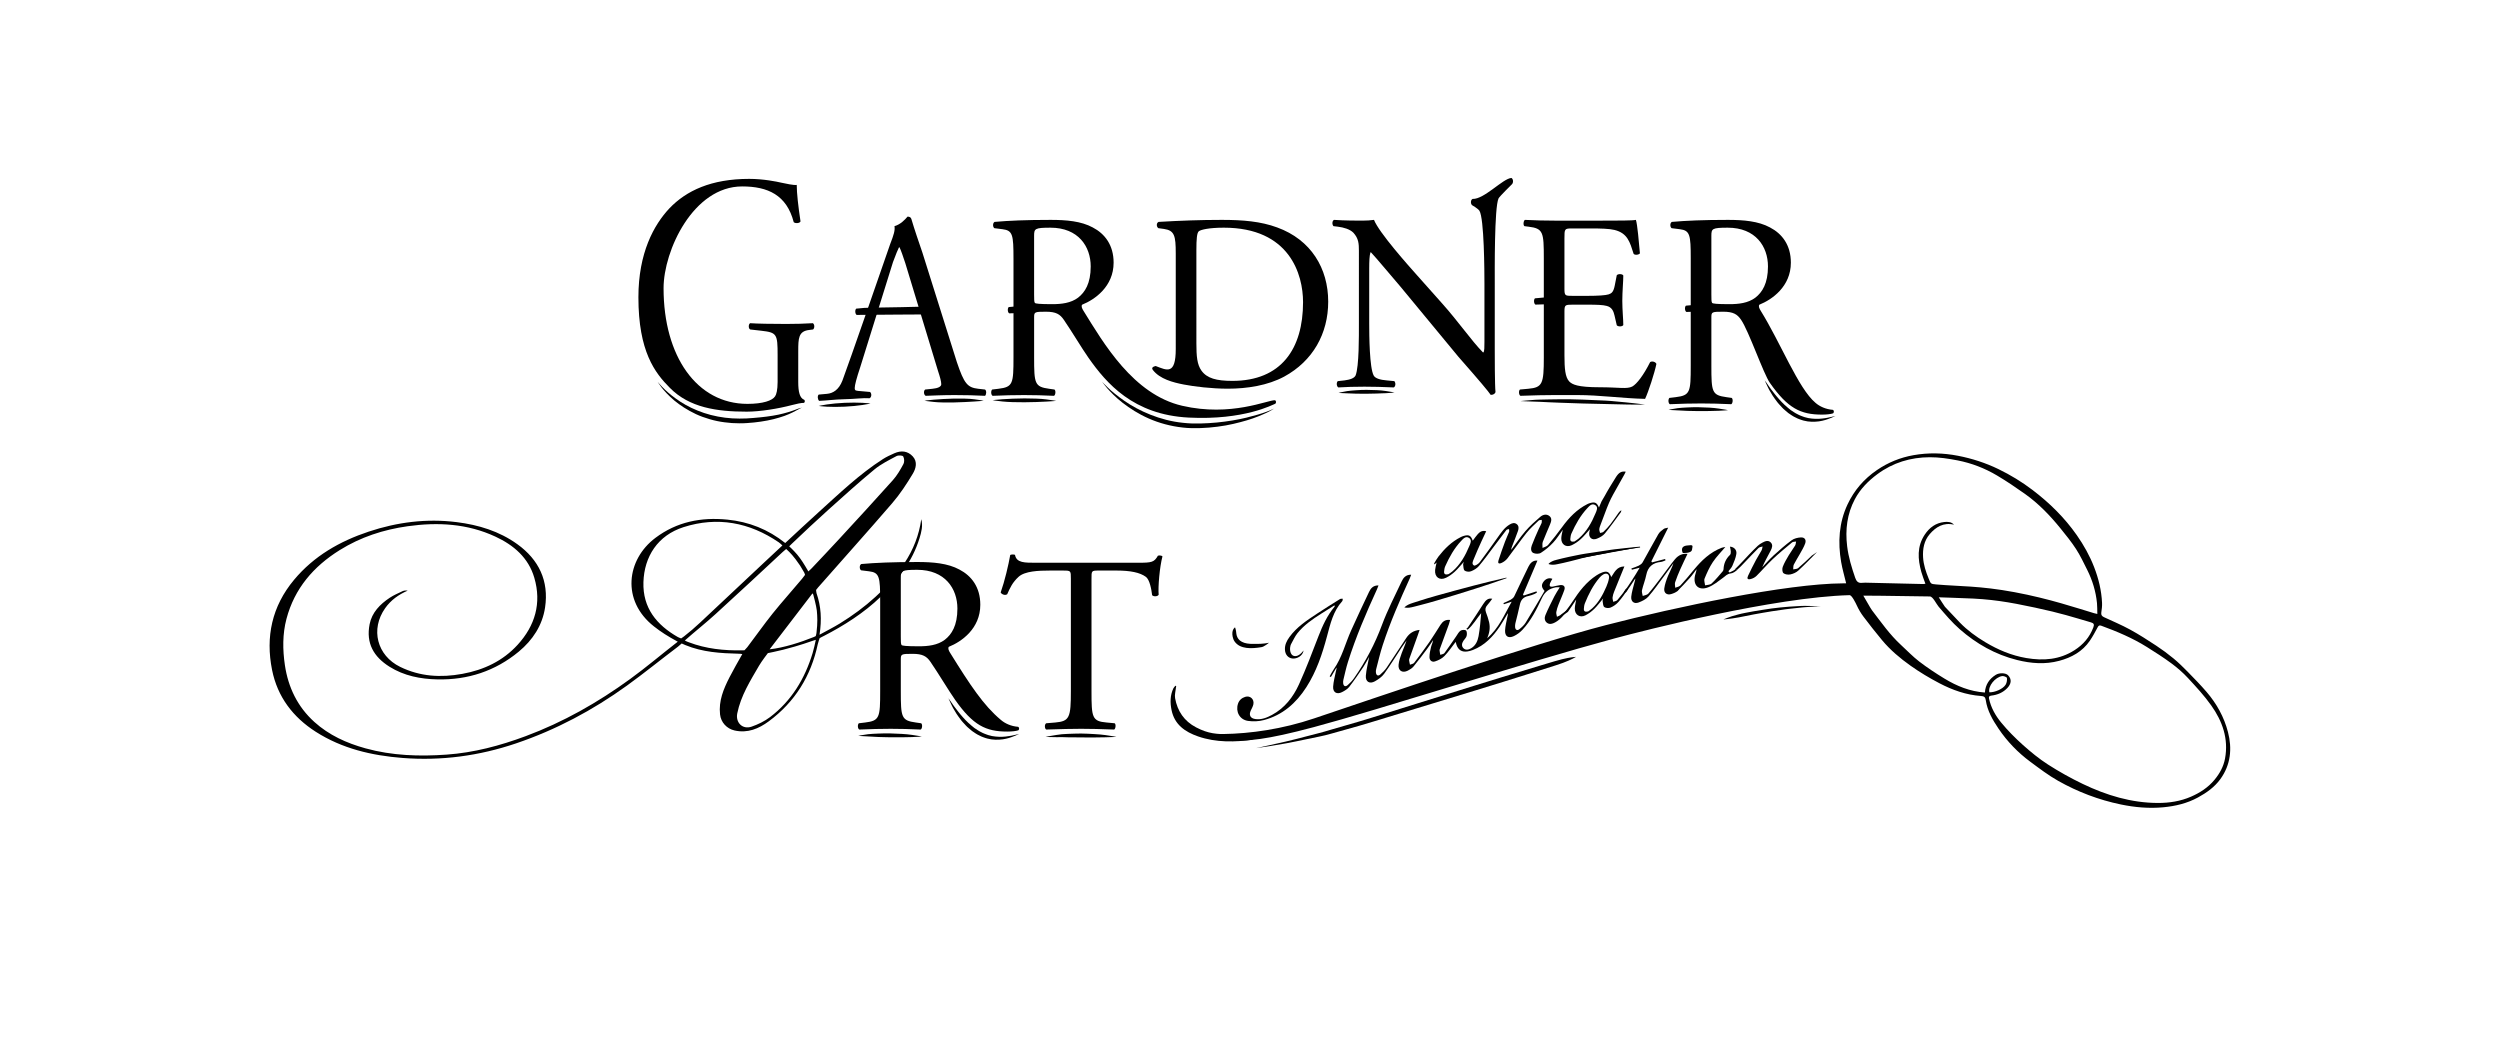 <?xml version="1.0" encoding="utf-8"?>
<!-- Generator: Adobe Illustrator 16.0.4, SVG Export Plug-In . SVG Version: 6.00 Build 0)  -->
<!DOCTYPE svg PUBLIC "-//W3C//DTD SVG 1.1//EN" "http://www.w3.org/Graphics/SVG/1.1/DTD/svg11.dtd">
<svg version="1.1" id="Layer_1" xmlns="http://www.w3.org/2000/svg" xmlns:xlink="http://www.w3.org/1999/xlink" x="0px" y="0px"
	 width="612px" height="258.069px" viewBox="0 0 612 258.069" enable-background="new 0 0 612 258.069" xml:space="preserve">
<g>
	<defs>
		<rect id="SVGID_1_" x="66" y="43.562" width="479.957" height="154.192"/>
	</defs>
	<clipPath id="SVGID_2_">
		<use xlink:href="#SVGID_1_"  overflow="visible"/>
	</clipPath>
	<path clip-path="url(#SVGID_2_)" d="M188.405,158.951c3.426-0.365,7.578-1.699,10.864-3.028c0.102-0.042,0.424-0.209,0.424-0.209
		s0.175-0.549,0.179-0.754c0.31-2.617,0.221-3.992,0.088-5.479c-0.122-1.165-0.85-3.836-0.85-3.836s-0.072-0.338-0.226-0.367
		C195.607,149.553,191.902,154.386,188.405,158.951 M199.715,156.623c-0.399,0.11-0.735,0.237-0.892,0.283
		c-0.704,0.217-2.567,0.98-7.091,2.146c-1.502,0.386-3.759,0.832-3.759,0.832s-1.514,1.966-2.167,3.092
		c-2.159,3.723-4.453,7.347-5.323,11.654c-0.457,2.265,1.289,4.022,3.51,3.253c1.59-0.55,3.183-1.323,4.517-2.336
		c5.267-4.002,8.521-9.408,10.418-15.677C199.213,158.931,199.496,157.669,199.715,156.623 M197.884,139.887
		c0.265-0.248,0.563-0.499,0.829-0.781c2.243-2.381,4.499-4.752,6.714-7.158c4.4-4.78,8.813-9.551,13.139-14.397
		c1.046-1.171,1.855-2.581,2.603-3.973c0.263-0.489,0.216-1.369-0.068-1.845c-0.164-0.273-1.205-0.316-1.644-0.08
		c-1.849,0.994-3.781,1.937-5.385,3.258c-3.816,3.146-7.49,6.465-11.171,9.771c-3.023,2.716-5.986,5.501-8.932,8.302
		c-0.159,0.151-0.773,0.751-0.773,0.751s1.03,0.933,1.962,2.03C196.089,136.862,196.888,138.159,197.884,139.887 M167.646,156.79
		c0.287,0.193,0.734,0.345,0.958,0.431c4.233,1.624,8.652,2.064,13.138,1.985c0.174-0.005,0.508-0.021,0.508-0.021
		s0.532-0.549,0.693-0.76c2.085-2.73,4.051-5.557,6.2-8.235c2.322-2.894,4.819-5.646,7.196-8.498
		c0.149-0.18,0.728-0.951,0.728-0.951s-0.09-0.404-0.179-0.552c-0.886-1.577-1.098-1.896-2.163-3.326
		c-1.064-1.431-2.261-2.462-2.261-2.462s-0.558,0.44-0.901,0.762c-5.422,5.078-10.885,10.114-16.363,15.133
		C172.831,152.464,170.131,154.591,167.646,156.79 M191.531,133.528c-0.353-0.309-0.594-0.567-0.879-0.761
		c-7.178-4.895-15.014-6.37-23.293-3.733c-6.357,2.025-9.652,7.221-9.847,13.476c-0.197,6.312,3.238,10.484,8.442,13.451
		c0.181,0.104,0.794,0.329,0.794,0.329s0.532-0.368,0.708-0.505c1.361-1.05,2.662-2.186,3.921-3.36
		c5.238-4.891,10.451-9.807,15.675-14.711C188.522,136.333,190,134.96,191.531,133.528 M165.916,157.088
		c-2.561-1.397-4.066-2.364-5.815-3.734c-8.038-6.301-6.743-16.363,0.35-21.688c5.246-3.939,11.169-5.099,17.605-4.464
		c5.274,0.521,9.955,2.372,14.168,5.728c2.745-2.537,5.442-5.08,8.195-7.562c5.052-4.557,9.958-9.297,15.723-12.986
		c0.879-0.564,1.848-1,2.807-1.427c1.659-0.734,3.26-0.58,4.506,0.78c1.21,1.321,0.754,2.974,0.015,4.207
		c-1.511,2.524-3.149,5.021-5.064,7.244c-5.967,6.935-12.096,13.732-18.131,20.61c-0.159,0.183-0.493,0.618-0.493,0.618
		s0.038,0.608,0.1,0.784c1.109,3.201,1.329,6.459,0.737,10.185c1.819-1.003,3.433-1.809,4.964-2.75
		c6.275-3.864,11.738-8.602,15.84-14.804c2.165-3.276,3.561-6.829,4.106-10.735c0.442,1.624,0.026,3.182-0.441,4.699
		c-1.748,5.687-5.287,10.195-9.477,14.276c-4.08,3.975-9.176,7.16-13.854,9.57c-0.498,0.22-1.11,0.584-1.11,0.584
		s-0.355,1.02-0.455,1.485c-1.656,7.774-5.579,14.129-11.986,18.863c-2.464,1.821-5.193,2.975-8.395,2.245
		c-1.898-0.433-3.326-1.975-3.542-3.927c-0.369-3.315,0.86-6.237,2.309-9.079c0.958-1.875,2.051-3.751,3.14-5.696
		c-0.313-0.056-0.594-0.073-0.869-0.081c-4.472-0.111-8.859-0.377-13.071-2.114c-0.214-0.089-0.898-0.398-0.898-0.398
		s-0.646,0.583-0.887,0.764c-4.191,3.157-8.26,6.48-12.514,9.549c-8.359,6.026-17.375,10.836-27.163,14.151
		c-9.021,3.057-18.29,4.304-27.774,3.562c-7.522-0.588-14.778-2.273-21.247-6.413c-5.597-3.582-9.372-8.567-10.685-15.107
		c-1.632-8.131-0.037-15.592,5.371-22.08c4.869-5.842,11.188-9.445,18.279-11.807c6.999-2.329,14.193-3.246,21.54-2.324
		c5.334,0.669,10.417,2.212,14.838,5.395c5.286,3.805,7.766,8.998,6.798,15.497c-0.655,4.392-3.039,7.991-6.426,10.8
		c-5.762,4.776-12.505,6.97-19.945,6.808c-4.116-0.089-8.156-0.867-11.721-3.111c-3.879-2.439-5.769-5.74-4.861-10.397
		c0.558-2.856,2.546-4.896,4.925-6.472c0.981-0.651,2.085-1.122,3.156-1.625c0.358-0.169,0.788-0.184,1.243-0.124
		c-2.227,0.97-4.113,2.309-5.511,4.287c-3.654,5.168-2.015,11.598,3.679,14.38c4.864,2.377,9.938,2.67,15.207,1.707
		c5.282-0.963,9.913-3.158,13.53-7.111c4.277-4.674,5.904-10.194,4.094-16.404c-1.434-4.918-5.048-7.996-9.504-10.072
		c-6.861-3.198-14.096-3.593-21.502-2.552c-5.951,0.837-11.531,2.662-16.641,5.848c-6.413,3.997-11.065,9.399-13.025,16.814
		c-0.985,3.725-0.95,7.563-0.389,11.347c0.806,5.426,3.088,10.175,7.203,13.894c3.593,3.246,7.893,5.188,12.527,6.469
		c6.527,1.803,13.202,2.008,19.875,1.534c6.65-0.472,13.06-2.182,19.322-4.511c9.231-3.432,17.691-8.248,25.622-14.018
		C158.209,163.35,162.035,160.101,165.916,157.088"/>
	<path clip-path="url(#SVGID_2_)" d="M220.517,155.871c0,1.107,0,1.785,0.184,2.032c0.186,0.184,1.109,0.308,4.251,0.308
		c2.217,0,4.557-0.246,6.343-1.602c1.662-1.293,3.079-3.448,3.079-7.637c0-4.864-3.017-9.483-9.853-9.483
		c-3.82,0-4.004,0.246-4.004,1.97V155.871z M215.467,147.064c0-5.852-0.184-6.898-2.708-7.206l-1.971-0.246
		c-0.432-0.309-0.432-1.294,0.06-1.54c3.449-0.309,7.698-0.492,13.735-0.492c3.817,0,7.451,0.307,10.285,1.847
		c2.955,1.54,5.11,4.312,5.11,8.622c0,5.852-4.618,9.053-7.698,10.285c-0.307,0.369,0,0.985,0.308,1.478
		c4.927,7.945,8.192,12.871,12.379,16.382c1.047,0.925,2.587,1.602,4.249,1.725c0.309,0.123,0.37,0.616,0.062,0.862
		c-0.555,0.185-1.54,0.308-2.71,0.308c-5.235,0-8.375-1.539-12.748-7.76c-1.601-2.278-4.127-6.528-6.035-9.299
		c-0.925-1.355-1.909-1.972-4.373-1.972c-2.771,0-2.895,0.062-2.895,1.355v7.76c0,6.467,0.124,7.205,3.695,7.698l1.294,0.185
		c0.37,0.309,0.246,1.355-0.123,1.54c-2.771-0.124-4.866-0.185-7.329-0.185c-2.587,0-4.804,0.061-7.698,0.185
		c-0.37-0.185-0.493-1.108-0.124-1.54l1.54-0.185c3.573-0.431,3.695-1.231,3.695-7.698V147.064z"/>
	<path clip-path="url(#SVGID_2_)" d="M267.2,169.172c0,6.467,0.123,7.391,3.696,7.698l1.971,0.185
		c0.369,0.246,0.245,1.355-0.125,1.54c-3.51-0.124-5.603-0.185-8.067-0.185s-4.619,0.061-8.561,0.185
		c-0.368-0.185-0.493-1.231,0-1.54l2.218-0.185c3.51-0.308,3.818-1.231,3.818-7.698v-27.528c0-1.909,0-1.971-1.848-1.971h-3.387
		c-2.648,0-6.035,0.122-7.575,1.539c-1.477,1.355-2.093,2.71-2.77,4.25c-0.494,0.369-1.356,0.062-1.602-0.431
		c0.985-2.772,1.908-6.714,2.339-9.177c0.186-0.123,0.987-0.186,1.171,0c0.369,1.971,2.402,1.908,5.235,1.908h24.941
		c3.327,0,3.881-0.123,4.804-1.724c0.309-0.123,0.986-0.062,1.109,0.185c-0.678,2.525-1.109,7.514-0.924,9.361
		c-0.246,0.493-1.294,0.493-1.6,0.123c-0.186-1.54-0.617-3.819-1.54-4.496c-1.417-1.047-3.757-1.539-7.145-1.539h-4.373
		c-1.846,0-1.785,0.062-1.785,2.093V169.172z"/>
	<path clip-path="url(#SVGID_2_)" d="M487.001,169.477c1.345,0.033,3.306-0.802,3.968-1.851c0.287-0.456,0.393-1.119,0.329-1.655
		c-0.026-0.212-0.776-0.523-1.151-0.47C488.417,165.755,486.592,168.005,487.001,169.477 M474.611,146.22
		c0.271,0.382,1.312,2.106,1.505,2.315c1.217,1.302,2.433,2.604,3.671,3.885c1.827,1.89,3.95,3.422,6.183,4.767
		c3.122,1.88,6.452,3.289,10.087,3.903c4.157,0.703,8.128,0.422,11.789-1.928c2.135-1.37,3.688-3.163,4.595-5.553
		c0.291-0.769,0.133-1.051-0.612-1.267c-4.53-1.317-7.185-2.218-13.684-3.607c-6.498-1.39-10.873-2.118-17.379-2.295
		C479.794,146.416,475.766,146.231,474.611,146.22 M478.339,128.443c-2.561-0.606-4.443,0.555-5.959,2.327
		c-1.366,1.599-1.736,3.604-1.609,5.682c0.112,1.833,0.688,3.541,1.382,5.23c0.521,1.272,0.498,1.271,1.847,1.39
		c5.645,0.5,10.602,0.298,19.146,1.89c8.546,1.591,15.425,3.944,19.45,5.139c0.241,0.072,0.49,0.119,0.83,0.2
		c-0.028-0.974-0.002-1.823-0.084-2.659c-0.283-2.854-1.102-5.562-2.384-8.12c-0.867-1.729-1.693-3.494-2.739-5.113
		c-1.128-1.746-2.449-3.374-3.761-4.994c-2.573-3.181-5.396-6.128-8.745-8.504c-2.229-1.579-4.499-3.118-6.849-4.512
		c-2.982-1.769-6.215-3.02-9.617-3.686c-2.246-0.441-4.556-0.79-6.837-0.78c-4.681,0.02-9.01,1.312-12.841,4.152
		c-2.261,1.675-4.179,3.64-5.488,6.095c-1.919,3.603-2.391,7.497-1.902,11.529c0.323,2.675,1.103,5.227,1.98,7.76
		c0.282,0.817,0.719,1.335,1.687,1.211c0.512-0.065,1.04-0.032,1.559-0.02c4.457,0.104,8.914,0.216,13.371,0.315
		c0.197,0.006,0.396-0.049,0.562-0.072c-0.355-1.015-0.739-1.943-1.003-2.905c-0.864-3.136-1.088-6.213,0.84-9.114
		c1.153-1.736,2.688-2.859,4.763-3.09C476.758,127.703,477.658,127.71,478.339,128.443 M485.899,169.534
		c0.14-1.965,1.087-3.348,2.671-4.337c0.868-0.545,2.426-0.495,3.003,0.102c0.991,1.027,0.742,2.143-0.157,3.107
		c-1.064,1.139-2.447,1.709-3.979,1.885c-0.504,0.057-0.61,0.321-0.526,0.717c0.469,2.212,1.571,4.163,2.965,5.858
		c1.61,1.962,3.423,3.786,5.315,5.482c1.938,1.736,3.975,3.406,6.157,4.808c2.733,1.755,5.593,3.35,8.521,4.755
		c5.796,2.78,11.863,4.633,18.377,4.653c2.803,0.009,5.545-0.42,8.1-1.534c2.185-0.952,4.189-2.232,5.762-4.136
		c1.281-1.549,2.214-3.243,2.576-5.193c0.901-4.852-0.638-9.158-3.386-13.024c-1.694-2.384-3.703-4.557-5.696-6.707
		c-1.219-1.316-2.6-2.512-4.043-3.581c-1.935-1.432-3.974-2.733-6.017-4.012c-3.497-2.189-7.281-3.779-11.144-5.197
		c-0.468-0.172-0.667-0.046-0.894,0.382c-0.596,1.117-1.197,2.239-1.908,3.282c-1.817,2.666-4.478,4.119-7.511,4.929
		c-3.441,0.92-6.872,0.65-10.294-0.202c-5.333-1.326-9.975-3.973-14.062-7.554c-1.886-1.65-3.526-3.6-5.162-5.512
		c-0.538-0.629-1.394-2.48-2.131-2.491c-4.954-0.07-6.851-0.091-11.807-0.168c-0.227-0.004-4.074-0.055-4.492-0.034
		c0.474,0.749,1.709,3.043,2.134,3.601c2.236,2.921,4.344,5.95,7.073,8.46c1.486,1.364,2.884,2.845,4.479,4.068
		c1.973,1.512,4.059,2.889,6.184,4.18C479.021,167.955,482.25,169.271,485.899,169.534 M393.094,153.038
		c17.221-4.453,44.275-10.17,58.035-10.233c0.265,0.02,0.53-0.009,0.807-0.016c-0.426-1.788-0.927-3.479-1.223-5.206
		c-0.825-4.836-0.557-9.578,1.562-14.094c1.622-3.459,4.019-6.239,7.192-8.409c2.746-1.879,5.73-3.085,8.976-3.658
		c3.618-0.639,7.24-0.553,10.852,0.146c3.439,0.668,6.75,1.732,9.903,3.259c2.963,1.435,5.757,3.132,8.389,5.137
		c4.153,3.161,7.828,6.772,10.812,11.041c1.7,2.431,3.152,5.012,4.24,7.815c1.104,2.844,1.799,5.733,1.943,8.76
		c0.037,0.787-0.068,1.589-0.185,2.372c-0.089,0.601,0.161,0.898,0.665,1.134c2.137,0.992,4.317,1.908,6.381,3.034
		c2.193,1.198,4.306,2.56,6.396,3.935c1.469,0.966,2.892,2.018,4.246,3.138c1.239,1.027,2.393,2.164,3.521,3.316
		c1.555,1.586,3.11,3.183,4.558,4.865c2.474,2.873,4.287,6.15,5.239,9.818c1.058,4.078,0.683,8.026-1.863,11.535
		c-1.422,1.957-3.354,3.328-5.484,4.49c-2.663,1.454-5.53,2.123-8.481,2.404c-3.48,0.332-6.94,0.021-10.376-0.688
		c-5.428-1.123-10.554-3.073-15.358-5.782c-2.397-1.35-4.61-3.042-6.829-4.683c-3.042-2.248-5.645-4.954-7.766-8.086
		c-1.453-2.144-2.751-4.392-3.136-7.016c-0.109-0.75-0.452-0.942-1.17-0.993c-3.623-0.254-6.991-1.456-10.167-3.116
		c-2.436-1.275-4.816-2.697-7.059-4.287c-2.559-1.813-4.98-3.845-7.001-6.277c-1.562-1.878-3.071-3.8-4.543-5.749
		c-0.624-0.826-1.164-1.738-1.599-2.679c-0.27-0.585-1.208-2.533-1.769-2.574c-18.463,0.491-50.228,8.606-57.488,10.57
		c-22.21,6.007-57.962,17.538-73.709,21.741c-11.815,3.153-16.045,3.445-21.003,3.267c-4.957-0.179-7.821-1.479-1.141-1.581
		c6.68-0.103,14.423-1.193,22.222-3.822C337.906,170.395,375.213,157.662,393.094,153.038"/>
	<path clip-path="url(#SVGID_2_)" d="M306.897,181.06c-4.575,0.616-9.155,0.757-13.61-0.786c-3.179-1.104-5.767-2.878-6.493-6.454
		c-0.369-1.807-0.36-3.609,0.453-5.325c0.112-0.239,0.339-0.427,0.513-0.638c0.058,0.037,0.116,0.073,0.174,0.11
		c-0.024,0.14-0.054,0.279-0.069,0.421c-0.082,0.843-0.351,1.723-0.203,2.525c0.575,3.17,2.219,5.624,5.145,7.146
		c3.054,1.587,4.987,1.669,8.365,1.689"/>
	<path clip-path="url(#SVGID_2_)" d="M308.787,158.427c-0.651,0.103-1.266,0.188-1.855,0.221c-1.232,0.08-2.429-0.026-3.442-0.524
		c-0.5-0.252-0.92-0.621-1.219-1.028c-0.301-0.409-0.44-0.86-0.521-1.249c-0.154-0.787-0.056-1.396,0.153-1.762
		c0.197-0.37,0.432-0.506,0.432-0.506s0.105,0.239,0.184,0.602c0.108,0.361,0.08,0.86,0.237,1.426
		c0.174,0.559,0.529,1.136,1.255,1.506c0.712,0.393,1.749,0.537,2.874,0.511c1.199,0.014,2.436,0.001,3.768-0.278
		C310.652,157.344,309.432,158.356,308.787,158.427"/>
	<path clip-path="url(#SVGID_2_)" d="M255.948,180.384c0,0,0.268-0.062,0.738-0.146c0.471-0.075,1.14-0.213,1.948-0.324
		c0.806-0.134,1.752-0.239,2.78-0.26c1.025-0.052,2.121-0.068,3.217-0.085c1.094,0.014,2.181,0.069,3.202,0.131
		c1.019,0.063,1.97,0.128,2.783,0.251c1.625,0.224,2.697,0.434,2.697,0.434s-1.098,0.078-2.726,0.105
		c-0.814,0.012-1.762,0.025-2.78,0.041c-0.508,0-1.033,0.001-1.566,0.001c-0.532-0.004-1.076-0.03-1.614-0.016
		c-1.077,0.004-2.153,0.009-3.166-0.022c-0.507-0.016-0.996-0.03-1.461-0.044c-0.467,0.013-0.911,0.015-1.319,0.013
		c-0.818,0.007-1.502-0.032-1.979-0.039C256.224,180.408,255.948,180.384,255.948,180.384"/>
	<path clip-path="url(#SVGID_2_)" d="M210.1,180.127c0,0,0.239-0.055,0.66-0.126c0.423-0.061,1.022-0.179,1.747-0.267
		c0.727-0.079,1.585-0.12,2.503-0.156s1.91-0.064,2.883-0.04c1.95,0.059,3.899,0.14,5.359,0.363
		c1.457,0.202,2.415,0.398,2.415,0.398s-0.985,0.092-2.443,0.14c-0.73,0.015-1.58,0.032-2.491,0.051
		c-0.912,0.02-1.884,0.009-2.854-0.004c-0.976-0.039-1.931-0.021-2.839-0.068c-0.905-0.026-1.752-0.091-2.486-0.135
		c-0.734-0.017-1.349-0.075-1.778-0.096C210.347,180.159,210.1,180.127,210.1,180.127"/>
	<path clip-path="url(#SVGID_2_)" d="M232.169,170.933c0,0,0.207,0.271,0.548,0.76c0.17,0.245,0.375,0.542,0.611,0.883
		c0.226,0.351,0.533,0.7,0.832,1.104c0.319,0.391,0.612,0.847,1.006,1.269c0.391,0.42,0.754,0.908,1.203,1.339
		c0.451,0.427,0.881,0.908,1.396,1.299l0.755,0.618l0.816,0.537c0.263,0.199,0.56,0.332,0.844,0.483
		c0.289,0.146,0.569,0.312,0.874,0.404c0.301,0.103,0.588,0.242,0.889,0.325c0.302,0.078,0.603,0.154,0.897,0.23
		c0.6,0.087,1.186,0.187,1.751,0.185c0.561,0.021,1.1-0.012,1.596-0.062c0.992-0.096,1.818-0.289,2.395-0.423
		c0.578-0.144,0.909-0.226,0.909-0.226s-0.304,0.156-0.85,0.398c-0.28,0.104-0.612,0.259-1.01,0.389
		c-0.395,0.144-0.847,0.287-1.358,0.394c-0.506,0.109-1.069,0.214-1.671,0.232c-0.603,0.047-1.242,0.007-1.902-0.068
		c-0.326-0.066-0.657-0.134-0.992-0.202c-0.333-0.077-0.656-0.206-0.986-0.318c-0.337-0.1-0.644-0.271-0.961-0.426
		c-0.315-0.159-0.641-0.304-0.926-0.511l-0.874-0.59c-0.267-0.225-0.531-0.449-0.795-0.672c-0.55-0.422-0.964-0.96-1.416-1.428
		c-0.452-0.469-0.786-1.004-1.149-1.471c-0.373-0.461-0.63-0.97-0.902-1.405c-0.265-0.443-0.518-0.843-0.68-1.224
		c-0.179-0.374-0.335-0.7-0.463-0.97C232.301,171.248,232.169,170.933,232.169,170.933"/>
	<path clip-path="url(#SVGID_2_)" d="M307.471,183.143c0,0,0.312-0.065,0.896-0.188c0.584-0.121,1.445-0.295,2.529-0.556
		c1.086-0.244,2.406-0.541,3.92-0.881c1.514-0.333,3.201-0.812,5.052-1.276c1.844-0.49,3.856-0.956,5.942-1.613
		c2.09-0.627,4.302-1.267,6.596-1.91c2.295-0.657,4.64-1.432,7.039-2.167c2.393-0.747,4.824-1.506,7.257-2.266
		c9.731-3.03,19.455-6.084,26.778-8.271c3.666-1.085,6.694-2.072,8.857-2.624c2.165-0.543,3.484-0.593,3.484-0.593
		s-1.115,0.701-3.21,1.473c-2.099,0.762-5.156,1.65-8.795,2.818c-7.284,2.318-17.039,5.271-26.786,8.247
		c-2.438,0.743-4.876,1.486-7.275,2.217c-2.4,0.724-4.754,1.469-7.049,2.128c-2.302,0.668-4.531,1.296-6.65,1.869
		c-2.104,0.638-4.162,0.953-6.031,1.372c-1.877,0.377-3.584,0.774-5.118,1.035c-1.533,0.261-2.869,0.488-3.97,0.676
		c-1.1,0.188-1.967,0.303-2.561,0.383C307.786,183.098,307.471,183.143,307.471,183.143"/>
	<path clip-path="url(#SVGID_2_)" d="M421.904,151.641c0,0,0.344-0.17,0.965-0.398c0.617-0.245,1.516-0.541,2.612-0.814
		c1.089-0.304,2.393-0.513,3.779-0.779c0.693-0.128,1.417-0.23,2.148-0.35c0.732-0.109,1.473-0.248,2.222-0.338
		c1.496-0.177,2.99-0.37,4.401-0.452c0.703-0.043,1.386-0.084,2.032-0.123c0.646-0.031,1.254-0.096,1.82-0.069
		c2.261,0.025,3.761,0.071,3.761,0.071s-1.504,0.115-3.745,0.247c-0.561,0.018-1.165,0.129-1.805,0.183
		c-0.64,0.068-1.313,0.141-2.012,0.216c-1.396,0.139-2.869,0.434-4.355,0.611c-0.74,0.1-1.475,0.249-2.201,0.369
		c-0.726,0.13-1.44,0.242-2.13,0.38c-1.373,0.288-2.659,0.535-3.762,0.745c-1.107,0.197-2.036,0.327-2.692,0.399
		C422.286,151.612,421.904,151.64,421.904,151.641L421.904,151.641z"/>
	<path clip-path="url(#SVGID_2_)" d="M195.409,93.509c0,2.463,0.369,3.942,1.478,4.372c0.185,0.185,0.185,0.554-0.062,0.738
		c-0.738,0-1.847,0.247-3.018,0.556c-3.264,0.862-7.697,1.601-11.022,1.601c-7.33,0-14.042-1.006-18.784-5.81
		c-3.696-3.695-7.72-8.931-7.72-22.192c0-10.86,3.778-17.715,7.596-21.78c4.126-4.311,10.223-7.205,19.523-7.205
		c3.511,0,6.775,0.677,7.821,0.924c1.171,0.246,3.079,0.677,3.819,0.554c0,2.032,0.369,5.235,0.923,8.931
		c-0.185,0.491-1.293,0.554-1.663,0.185c-1.724-6.652-6.343-8.745-12.624-8.745c-11.949,0-19.236,15.685-19.236,24.922
		c0,16.675,8.149,28.309,20.529,28.309c3.818,0,6.097-0.801,6.774-1.848c0.308-0.432,0.616-1.539,0.616-3.51v-6.57
		c0-5.173-0.184-5.543-4.004-5.974l-2.708-0.308c-0.493-0.246-0.431-1.354,0-1.539c1.785,0.123,5.172,0.185,8.806,0.185
		c2.402,0,4.496-0.062,6.529-0.185c0.431,0.246,0.492,1.169,0.061,1.539l-0.986,0.123c-2.586,0.309-2.648,2.032-2.648,5.174V93.509z
		"/>
	<path clip-path="url(#SVGID_2_)" d="M221.618,64.419c-0.492-1.478-1.047-3.141-1.415-3.879h-0.125
		c-0.184,0.307-0.8,1.786-1.477,3.632l-8.006,25.683c-0.924,2.771-1.355,4.435-1.355,5.111c0,0.738,0.233,0.679,1.711,0.803
		l2.032,0.185c0.431,0.307,0.431,1.293-0.122,1.539c-1.602-0.123-3.464,0.193-6.331,0.245c-2.031,0.037-4.324,0.335-5.987,0.396
		c-0.368-0.247-0.492-1.231-0.122-1.54l2.032-0.184c1.478-0.124,2.907-1.013,3.769-3.23c1.109-2.833,11.701-33.44,11.701-33.44
		c0.862-2.218,1.232-3.387,1.047-4.373c1.478-0.431,2.526-1.54,3.203-2.34c0.369,0,0.8,0.123,0.924,0.554
		c0.8,2.71,1.785,5.543,2.709,8.253l8.437,26.811c1.787,5.297,2.588,6.22,5.236,6.527l1.662,0.185c0.431,0.309,0.309,1.293,0,1.54
		c-2.525-0.122-4.68-0.185-7.452-0.185c-2.956,0-5.297,0.123-7.082,0.185c-0.492-0.247-0.554-1.231-0.123-1.54l1.786-0.185
		c1.293-0.124,2.155-0.493,2.155-1.108c0-0.678-0.308-1.786-0.8-3.265L221.618,64.419z"/>
	<path clip-path="url(#SVGID_2_)" d="M253.15,72.118c0,1.109,0,1.786,0.185,2.033c0.185,0.184,1.108,0.307,4.249,0.307
		c2.217,0,4.558-0.246,6.343-1.601c1.663-1.293,3.079-3.449,3.079-7.636c0-4.865-3.017-9.485-9.853-9.485
		c-3.818,0-4.003,0.246-4.003,1.971V72.118z M248.101,63.311c0-5.851-0.185-6.897-2.709-7.205l-1.971-0.246
		c-0.431-0.309-0.431-1.294,0.061-1.54c3.449-0.308,7.698-0.493,13.734-0.493c3.818,0,7.452,0.309,10.285,1.849
		c2.956,1.539,5.111,4.31,5.111,8.622c0,5.85-4.618,9.052-7.698,10.284c-0.308,0.369,0,0.984,0.307,1.479
		c4.928,7.945,12.18,20.489,24.178,23.269c11.999,2.779,21.049-1.474,22.712-1.351c0.308,0.123,0.37,0.616,0.062,0.862
		c-0.555,0.185-7.57,4.071-21.171,3.383s-20.174-8.428-24.547-14.648c-1.602-2.276-4.127-6.526-6.036-9.298
		c-0.924-1.354-1.909-1.971-4.373-1.971c-2.771,0-2.894,0.061-2.894,1.354v9.813c0,6.468,0.123,7.205,3.695,7.699l1.294,0.184
		c0.369,0.309,0.246,1.354-0.124,1.54c-2.771-0.123-4.865-0.186-7.328-0.186c-2.587,0-4.804,0.062-7.698,0.186
		c-0.37-0.186-0.493-1.109-0.123-1.54l1.539-0.184c3.572-0.433,3.695-1.231,3.695-7.699V63.311z"/>
	<path clip-path="url(#SVGID_2_)" d="M292.874,84.004c0,3.265,0.185,5.234,1.232,6.713c1.354,1.907,3.695,2.524,7.574,2.524
		c11.948,0,17.307-7.822,17.307-19.276c0-6.774-3.265-18.229-19.399-18.229c-3.633,0-5.604,0.493-6.097,0.862
		c-0.493,0.37-0.616,1.909-0.616,4.681V84.004z M287.824,62.018c0-4.312-0.308-5.604-2.894-5.975l-1.355-0.184
		c-0.493-0.309-0.554-1.294,0.061-1.54c5.235-0.308,10.224-0.493,15.458-0.493c5.173,0,9.546,0.37,13.549,1.848
		c8.314,3.018,12.502,10.038,12.502,18.168c0,7.82-3.757,14.534-10.777,18.353c-4.004,2.156-9.053,2.957-13.795,2.957
		c-3.942,0-8.236-0.527-10.768-1.017c-2.653-0.513-5.878-1.348-7.592-3.57c-0.594-0.771,0.705-0.963,0.705-0.963
		c2.731,1.041,4.907,2.286,4.907-4.183V62.018z"/>
	<path clip-path="url(#SVGID_2_)" d="M365.916,85.215c0,1.847,0,9.176,0.184,10.777c-0.122,0.37-0.492,0.678-1.17,0.678
		c-0.738-1.048-2.524-3.203-7.883-9.3L342.76,70.085c-1.664-1.909-5.852-6.959-7.145-8.314h-0.123
		c-0.246,0.74-0.309,2.155-0.309,4.003v13.427c0,2.895,0.062,10.9,1.109,12.748c0.37,0.677,1.602,1.047,3.141,1.17l1.91,0.184
		c0.369,0.494,0.308,1.232-0.123,1.54c-2.772-0.122-4.928-0.184-7.207-0.184c-2.586,0-4.248,0.062-6.404,0.184
		c-0.432-0.308-0.492-1.17-0.123-1.54l1.663-0.184c1.416-0.185,2.401-0.555,2.709-1.231c0.862-2.217,0.801-9.73,0.801-12.687V61.403
		c0-1.725-0.062-3.019-1.354-4.436c-0.862-0.862-2.34-1.293-3.818-1.477l-1.047-0.124c-0.37-0.37-0.37-1.293,0.124-1.539
		c2.586,0.184,5.85,0.184,6.958,0.184c0.986,0,2.033-0.061,2.833-0.184c1.231,3.14,8.499,11.27,10.53,13.548l5.976,6.713
		c4.249,4.742,7.267,9.217,10.161,12.174h0.123c0.246-0.308,0.246-1.294,0.246-2.587V69.469c0-2.895-0.062-16.033-1.231-17.88
		c-0.37-0.554-1.786-1.354-1.786-1.354c-0.431-0.37-0.369-1.355,0.123-1.54c2.833,0.124,7.411-5.01,9.506-5.133
		c0.491,0.309,0.491,1.17,0.123,1.54c0,0-3.039,2.977-3.285,3.47c-1.047,2.217-0.924,18.064-0.924,20.897V85.215z"/>
	<path clip-path="url(#SVGID_2_)" d="M377.926,63.25c0-6.405-0.123-7.329-3.757-7.76l-0.984-0.123
		c-0.369-0.247-0.246-1.355,0.123-1.54c2.647,0.124,4.741,0.185,7.267,0.185h11.578c3.941,0,7.575,0,8.313-0.185
		c0.37,1.047,0.739,5.482,0.986,8.191c-0.247,0.369-1.232,0.492-1.54,0.123c-0.923-2.895-1.478-5.051-4.68-5.851
		c-1.294-0.309-3.265-0.37-5.975-0.37h-4.434c-1.848,0-1.848,0.123-1.848,2.464v12.317c0,1.724,0.185,1.724,2.031,1.724h3.573
		c2.586,0,4.495-0.123,5.234-0.369s1.17-0.615,1.478-2.155l0.493-2.525c0.308-0.37,1.355-0.37,1.601,0.062
		c0,1.479-0.245,3.88-0.245,6.221c0,2.217,0.245,4.557,0.245,5.912C397.142,80,396.094,80,395.786,79.63l-0.554-2.4
		c-0.247-1.108-0.678-2.032-1.91-2.341c-0.862-0.246-2.34-0.308-4.741-0.308h-3.573c-1.847,0-2.031,0.062-2.031,1.662v10.737
		c0,3.264,0.185,5.357,1.17,6.403c0.738,0.74,2.033,1.418,7.452,1.418c4.741,0,6.62,0.499,7.976-0.178
		c1.109-0.616,2.771-2.771,4.372-5.973c0.432-0.31,1.294-0.124,1.54,0.431c-0.431,2.155-1.971,6.897-2.771,8.562
		c-5.543-0.125-11.116-0.934-16.598-0.934h-5.543c-2.648,0-4.742,0.062-8.376,0.186c-0.369-0.186-0.492-1.17-0.123-1.54l2.033-0.185
		c3.51-0.308,3.817-1.23,3.817-7.698V63.25z"/>
	<path clip-path="url(#SVGID_2_)" d="M418.943,72.118c0,1.109,0,1.786,0.186,2.033c0.184,0.184,1.107,0.307,4.249,0.307
		c2.217,0,4.558-0.246,6.343-1.601c1.663-1.293,3.079-3.449,3.079-7.636c0-4.865-3.018-9.485-9.854-9.485
		c-3.817,0-4.003,0.246-4.003,1.971V72.118z M413.894,63.311c0-5.851-0.184-6.897-2.709-7.205l-1.971-0.246
		c-0.432-0.309-0.432-1.294,0.061-1.54c3.449-0.308,7.698-0.493,13.734-0.493c3.817,0,7.452,0.309,10.285,1.849
		c2.956,1.539,5.11,4.31,5.11,8.622c0,5.85-4.619,9.052-7.699,10.284c-0.307,0.369,0,0.984,0.31,1.479
		c4.927,7.945,9.217,19.029,13.405,22.54c1.047,0.924,2.587,1.602,4.25,1.724c0.307,0.124,0.367,0.616,0.061,0.862
		c-0.555,0.185-1.54,0.309-2.71,0.309c-5.234,0-8.376-1.54-12.748-7.761c-1.601-2.277-5.153-12.686-7.061-15.457
		c-0.926-1.354-1.91-1.971-4.374-1.971c-2.771,0-2.895,0.061-2.895,1.354v11.866c0,6.467,0.123,7.205,3.695,7.699l1.293,0.184
		c0.37,0.31,0.247,1.355-0.123,1.54c-2.771-0.123-4.865-0.185-7.329-0.185c-2.586,0-4.803,0.062-7.697,0.185
		c-0.37-0.185-0.492-1.108-0.124-1.54l1.54-0.184c3.572-0.433,3.695-1.232,3.695-7.699V63.311z"/>
	<path clip-path="url(#SVGID_2_)" d="M380.388,74.434c-1.296,0.029-2.716,0.075-4.511,0.136c-0.369-0.185-0.492-1.17-0.123-1.539
		l2.033-0.186c0.966-0.084,1.69-0.216,2.23-0.497"/>
	<path clip-path="url(#SVGID_2_)" d="M417.341,76.23c-1.296,0.03-2.716,0.076-4.511,0.136c-0.369-0.184-0.492-1.169-0.123-1.539
		l2.033-0.185c0.966-0.084,1.689-0.216,2.23-0.497"/>
	<path clip-path="url(#SVGID_2_)" d="M251.568,76.571c-1.297,0.031-2.716,0.076-4.511,0.138c-0.369-0.185-0.493-1.171-0.124-1.539
		l2.033-0.186c0.966-0.085,1.69-0.215,2.231-0.496"/>
	<path clip-path="url(#SVGID_2_)" d="M229.627,76.956c-1.297,0.031-18.113,0.076-19.908,0.138c-0.369-0.185-0.493-1.171-0.124-1.538
		l2.033-0.187c0.966-0.085,17.087-0.215,17.628-0.496"/>
	<path clip-path="url(#SVGID_2_)" d="M161.002,93.477c0,0,0.368,0.486,1.106,1.243c0.728,0.766,1.845,1.786,3.307,2.833
		c1.444,1.067,3.267,2.123,5.338,2.952c2.063,0.846,4.377,1.452,6.733,1.743c1.176,0.157,2.365,0.214,3.534,0.22
		c1.18,0.023,2.306-0.064,3.448-0.155c2.241-0.177,4.323-0.438,6.083-0.805c0.882-0.172,1.668-0.414,2.374-0.607
		c0.703-0.201,1.305-0.424,1.802-0.608c0.493-0.191,0.888-0.339,1.17-0.407c0.277-0.079,0.436-0.069,0.432-0.078
		c0.003,0.009-0.153,0.027-0.406,0.152c-0.257,0.116-0.615,0.327-1.086,0.577c-0.932,0.513-2.325,1.194-4.102,1.695
		c-1.763,0.548-3.883,0.954-6.169,1.193c-1.12,0.107-2.34,0.213-3.548,0.2c-1.217,0.01-2.454-0.081-3.68-0.25
		c-1.228-0.157-2.444-0.411-3.611-0.757c-1.169-0.343-2.304-0.741-3.352-1.235c-2.102-0.982-3.914-2.179-5.329-3.355
		c-1.41-1.189-2.426-2.341-3.091-3.175C161.301,94.009,161.002,93.477,161.002,93.477"/>
	<path clip-path="url(#SVGID_2_)" d="M269.808,93.477c0,0,0.473,0.544,1.385,1.402c0.903,0.868,2.28,2.016,4.034,3.23
		c3.48,2.444,8.769,4.845,14.397,5.396c1.399,0.159,2.809,0.202,4.196,0.166c1.425-0.034,2.763-0.114,4.099-0.244
		c2.651-0.263,5.113-0.681,7.192-1.184c2.077-0.51,3.794-1.018,4.966-1.462c1.178-0.427,1.816-0.763,1.816-0.763
		s-0.152,0.099-0.436,0.279c-0.293,0.171-0.721,0.424-1.291,0.695c-1.142,0.534-2.799,1.276-4.881,1.89
		c-2.079,0.608-4.546,1.245-7.249,1.571c-1.338,0.169-2.777,0.311-4.176,0.344c-1.438,0.046-2.905,0.033-4.361-0.141
		c-2.911-0.321-5.77-1.091-8.272-2.203c-2.513-1.098-4.662-2.501-6.382-3.827c-1.724-1.332-2.97-2.657-3.81-3.595
		C270.203,94.082,269.808,93.477,269.808,93.477"/>
	<path clip-path="url(#SVGID_2_)" d="M200.435,99.379c0,0,0.788-0.199,1.972-0.369c1.184-0.177,2.764-0.33,4.347-0.403
		c1.582-0.073,3.167-0.065,4.357-0.002c1.189,0.056,1.984,0.176,1.984,0.176s-0.788,0.193-1.972,0.362
		c-1.184,0.176-2.765,0.333-4.347,0.41c-1.583,0.076-3.167,0.073-4.356,0.007C201.23,99.503,200.435,99.379,200.435,99.379"/>
	<path clip-path="url(#SVGID_2_)" d="M226.311,98.096c0,0,0.909-0.153,2.271-0.254c0.678-0.048,1.47-0.103,2.319-0.163
		c0.846-0.059,1.747-0.083,2.649-0.109c1.821-0.002,3.631-0.017,5.002,0.182c1.367,0.158,2.258,0.345,2.258,0.345
		s-0.92,0.126-2.272,0.193c-0.675,0.025-1.463,0.074-2.311,0.131c-0.848,0.052-1.751,0.075-2.655,0.097
		c-1.82,0.025-3.646,0.031-5-0.125C227.215,98.266,226.311,98.096,226.311,98.096"/>
	<path clip-path="url(#SVGID_2_)" d="M242.991,97.968c0,0,0.245-0.039,0.672-0.082c0.427-0.034,1.036-0.113,1.768-0.153
		c0.73-0.04,1.58-0.086,2.492-0.137c0.91-0.045,1.88-0.057,2.85-0.069c1.952,0.021,3.897,0.047,5.364,0.247
		c1.463,0.184,2.421,0.365,2.421,0.365s-0.986,0.105-2.439,0.173c-0.726,0.021-1.574,0.064-2.486,0.106
		c-0.912,0.039-1.883,0.049-2.853,0.057c-1.953,0.001-3.909-0.032-5.363-0.191c-0.728-0.064-1.334-0.164-1.759-0.212
		C243.234,98.015,242.991,97.968,242.991,97.968"/>
	<path clip-path="url(#SVGID_2_)" d="M327.675,96.171c0,0,0.838-0.223,2.106-0.428c0.637-0.094,1.391-0.153,2.198-0.209
		c0.808-0.055,1.679-0.101,2.534-0.094c0.859,0.012,1.718,0.026,2.523,0.068c0.804,0.024,1.558,0.119,2.199,0.21
		c1.285,0.171,2.125,0.366,2.125,0.366s-0.869,0.118-2.15,0.172c-0.319,0.011-0.666,0.022-1.032,0.034
		c-0.364-0.003-0.754,0.044-1.154,0.048c-0.799,0.036-1.653,0.045-2.506,0.05c-0.856-0.022-1.698,0.013-2.496-0.015
		c-0.796-0.008-1.541-0.054-2.187-0.083C328.545,96.271,327.675,96.171,327.675,96.171"/>
	<path clip-path="url(#SVGID_2_)" d="M408.466,100.321c0,0,0.893-0.213,2.244-0.405c0.678-0.084,1.479-0.13,2.339-0.173
		c0.856-0.042,1.785-0.076,2.692-0.057c1.824,0.043,3.646,0.118,5.009,0.335c1.363,0.182,2.258,0.386,2.258,0.386
		s-0.922,0.109-2.285,0.151c-0.68,0.019-1.475,0.04-2.324,0.062c-0.852,0.025-1.758,0.021-2.667,0.015
		c-0.91-0.033-1.802-0.012-2.649-0.052c-0.846-0.021-1.637-0.079-2.321-0.118C409.389,100.43,408.466,100.321,408.466,100.321"/>
	<path clip-path="url(#SVGID_2_)" d="M431.989,93.092c0,0,0.206,0.272,0.549,0.76c0.169,0.245,0.375,0.542,0.61,0.884
		c0.226,0.35,0.532,0.699,0.833,1.104c0.317,0.391,0.611,0.847,1.005,1.268c0.391,0.421,0.754,0.908,1.203,1.34
		c0.45,0.426,0.882,0.907,1.396,1.299l0.754,0.618l0.817,0.537c0.262,0.198,0.559,0.332,0.844,0.482
		c0.288,0.147,0.569,0.312,0.873,0.405c0.301,0.102,0.589,0.242,0.889,0.325c0.304,0.077,0.604,0.153,0.898,0.229
		c0.6,0.087,1.184,0.188,1.75,0.186c0.562,0.021,1.1-0.013,1.596-0.063c0.993-0.095,1.819-0.289,2.396-0.423
		c0.578-0.144,0.908-0.225,0.908-0.225s-0.303,0.155-0.85,0.397c-0.279,0.105-0.612,0.26-1.009,0.389
		c-0.396,0.143-0.849,0.287-1.358,0.394c-0.506,0.109-1.069,0.214-1.671,0.232c-0.604,0.048-1.243,0.008-1.903-0.067
		c-0.324-0.066-0.655-0.134-0.991-0.202c-0.333-0.078-0.656-0.207-0.986-0.319c-0.337-0.1-0.644-0.271-0.961-0.426
		c-0.315-0.159-0.64-0.303-0.926-0.51l-0.874-0.59c-0.268-0.226-0.531-0.45-0.794-0.672c-0.55-0.423-0.964-0.961-1.417-1.429
		c-0.451-0.469-0.786-1.004-1.149-1.471c-0.372-0.461-0.629-0.969-0.902-1.405c-0.264-0.442-0.517-0.843-0.68-1.224
		c-0.178-0.374-0.335-0.7-0.463-0.969C432.121,93.408,431.989,93.092,431.989,93.092"/>
	<path clip-path="url(#SVGID_2_)" d="M372.197,98.182c0,0,0.473-0.045,1.301-0.124c0.832-0.046,2.012-0.213,3.44-0.23
		c1.431-0.021,3.102-0.085,4.896-0.087c0.896,0.002,1.828-0.022,2.767,0.008c0.938,0.025,1.89,0.053,2.844,0.078
		c1.905,0.071,3.811,0.145,5.595,0.242c0.894,0.027,1.753,0.142,2.571,0.207c0.816,0.076,1.588,0.149,2.301,0.215
		c1.424,0.131,2.607,0.29,3.438,0.378c0.827,0.107,1.299,0.17,1.299,0.17s-0.477,0.004-1.313,0.013
		c-0.835-0.011-2.028,0.008-3.456-0.032c-2.853-0.067-6.657-0.155-10.462-0.244c-1.898-0.065-3.797-0.131-5.576-0.191
		c-1.776-0.05-3.438-0.156-4.864-0.218c-1.434-0.05-2.627-0.093-3.463-0.122C372.677,98.204,372.197,98.182,372.197,98.182"/>
	<path clip-path="url(#SVGID_2_)" d="M385.424,132.559c0.271-0.188,0.689-0.423,1.044-0.732c1.939-1.685,3.162-3.858,4.123-6.19
		c0.266-0.644,0.719-1.483-0.076-1.99c-0.815-0.52-1.428,0.203-1.936,0.747c-1.688,1.812-2.888,3.944-3.885,6.192
		c-0.177,0.398-0.237,0.864-0.278,1.308C384.36,132.493,384.703,132.693,385.424,132.559 M354.585,140.558
		c0.243-0.169,0.632-0.396,0.97-0.687c1.941-1.682,3.16-3.858,4.129-6.188c0.269-0.644,0.722-1.479-0.057-1.997
		c-0.809-0.54-1.424,0.183-1.934,0.725c-1.698,1.807-2.889,3.941-3.891,6.188c-0.18,0.399-0.254,0.864-0.289,1.305
		C353.461,140.551,353.827,140.752,354.585,140.558 M351.686,137.684c-0.176,0.173-0.321,0.314-0.504,0.492
		c-0.055-0.128-0.123-0.222-0.103-0.257c0.351-0.574,0.667-1.176,1.078-1.703c1.497-1.92,3.211-3.605,5.413-4.722
		c0.248-0.127,0.511-0.236,0.779-0.312c1.25-0.354,1.723-0.098,2.178,1.189c0.433-0.572,0.812-1.156,1.277-1.665
		c0.479-0.524,1.062-0.903,2.016-0.662c-0.41,0.876-0.796,1.673-1.158,2.48c-0.63,1.412-1.285,2.817-1.85,4.256
		c-0.206,0.529-0.646,1.279,0.025,1.656c0.25,0.14,1.078-0.381,1.391-0.792c1.5-1.966,2.912-3.997,4.355-6.005
		c0.868-1.207,1.668-2.472,3.006-3.252c0.549-0.32,1.11-0.501,1.653-0.121c0.603,0.421,0.571,1.099,0.365,1.692
		c-0.441,1.274-0.962,2.521-1.448,3.779c-0.107,0.275-0.208,0.553-0.214,0.877c1.153-1.542,2.225-3.151,3.483-4.602
		c1.095-1.263,2.357-2.394,3.629-3.486c0.632-0.543,1.517-0.789,2.256-0.19c0.73,0.59,0.39,1.404,0.11,2.105
		c-0.562,1.409-1.218,2.784-1.749,4.205c-0.165,0.441-0.052,0.987-0.066,1.486c0.455-0.227,1.041-0.34,1.342-0.697
		c1.197-1.412,2.348-2.868,3.433-4.368c1.688-2.327,3.62-4.362,6.224-5.67c0.249-0.126,0.519-0.217,0.79-0.287
		c1.065-0.273,1.547-0.025,2.025,1.128c0.239-0.559,0.444-1.027,0.639-1.502c1.661-2.761,0.502-1.093,3.505-5.908
		c0.706-1.129,1.34-1.523,2.417-1.357c-0.118,0.239-0.215,0.457-0.329,0.666c-3.815,6.94-3.049,4.861-5.821,12.282
		c-0.137,0.366-0.292,0.743-0.327,1.128c-0.027,0.299,0.118,0.612,0.187,0.919c0.28-0.084,0.638-0.088,0.826-0.269
		c0.605-0.58,1.191-1.191,1.707-1.854c0.709-0.909,1.342-1.877,2.01-2.816c0.169-0.235,0.353-0.462,0.688-0.601
		c-0.051,0.167-0.063,0.363-0.16,0.497c-1.283,1.738-2.525,3.512-3.898,5.178c-0.472,0.574-1.236,0.981-1.945,1.268
		c-1.213,0.49-2.076-0.289-1.861-1.574c0.035-0.218,0.092-0.431,0.161-0.757c-0.796,0.878-1.462,1.732-2.256,2.445
		c-0.655,0.591-1.416,1.118-2.215,1.488c-1.393,0.644-2.603-0.198-2.548-1.735c0.025-0.679,0.234-1.352,0.366-2.059
		c-0.782,1.068-1.463,2.204-2.348,3.148c-0.888,0.95-1.915,1.811-3.01,2.508c-0.463,0.295-1.365,0.286-1.872,0.029
		c-0.66-0.334-0.593-1.205-0.357-1.839c0.496-1.342,1.096-2.646,1.67-3.959c0.225-0.515,0.521-1.001,0.728-1.521
		c0.09-0.229,0.034-0.516,0.045-0.775c-0.254,0.048-0.593,0.008-0.748,0.158c-1.029,0.991-2.116,1.944-3.003,3.056
		c-1.611,2.022-3.072,4.164-4.654,6.21c-0.369,0.479-0.924,0.891-1.479,1.129c-0.674,0.29-0.927,0.036-0.702-0.668
		c0.484-1.526,1.028-3.034,1.583-4.537c0.3-0.817,0.691-1.602,1.001-2.415c0.076-0.199-0.002-0.458-0.01-0.688
		c-0.221,0.072-0.529,0.076-0.646,0.227c-1.102,1.419-2.166,2.867-3.248,4.3c-1.151,1.522-2.26,3.085-3.496,4.535
		c-0.485,0.57-1.225,1.003-1.932,1.278c-0.447,0.172-1.191,0.11-1.547-0.17c-0.31-0.247-0.285-0.941-0.363-1.444
		c-0.026-0.174,0.082-0.37,0.164-0.694c-0.801,0.882-1.451,1.713-2.219,2.413c-0.632,0.577-1.357,1.095-2.124,1.473
		c-1.577,0.779-2.849-0.147-2.685-1.912C351.369,138.921,351.551,138.334,351.686,137.684"/>
	<path clip-path="url(#SVGID_2_)" d="M383.785,149.226c-0.843,1.232-1.745,2.414-3.104,3.143c-0.653,0.35-1.339,0.573-1.985,0.092
		c-0.633-0.475-0.635-1.261-0.383-1.864c0.657-1.574,1.434-3.102,2.202-4.625c0.347-0.691,0.793-1.333,1.316-2.198
		c-0.495,0-0.754-0.04-0.997,0.008c-1.545,0.312-2.625,1.026-3.362,2.6c-1.294,2.767-2.665,5.545-4.791,7.812
		c-0.58,0.617-1.312,1.158-2.075,1.52c-1.371,0.647-2.242,0.063-2.162-1.441c0.059-1.055,0.336-2.099,0.533-3.145
		c0.062-0.325,0.186-0.638,0.15-1.021c-0.665,1.103-1.281,2.234-2.003,3.298c-1.683,2.477-3.692,4.604-6.567,5.713
		c-0.417,0.161-0.857,0.286-1.299,0.357c-1.378,0.219-2.292-0.354-2.723-1.671c-0.068-0.21-0.116-0.427-0.183-0.674
		c-0.956,1.227-1.767,2.456-2.776,3.489c-0.59,0.605-1.457,1.028-2.276,1.297c-0.761,0.247-1.36-0.237-1.365-1.051
		c-0.003-0.821,0.181-1.656,0.378-2.463c0.135-0.556,0.432-1.072,0.512-1.696c-0.477,0.701-0.928,1.422-1.438,2.102
		c-1.091,1.46-2.182,2.924-3.339,4.334c-0.36,0.438-0.897,0.771-1.412,1.035c-1.324,0.675-2.403,0.021-2.265-1.44
		c0.093-0.961,0.432-1.912,0.763-2.832c0.369-1.027,0.854-2.015,1.187-3.104c-0.429,0.609-0.871,1.21-1.283,1.832
		c-1.395,2.109-2.715,4.271-4.199,6.315c-0.555,0.763-1.42,1.362-2.256,1.837c-1.287,0.732-2.338,0.116-2.223-1.355
		c0.121-1.553,0.53-3.083,0.812-4.621c-0.458,0.797-0.896,1.676-1.439,2.485c-1.113,1.649-2.234,3.3-3.453,4.87
		c-0.427,0.55-1.112,0.947-1.752,1.271c-1.274,0.646-2.267,0.058-2.172-1.358c0.082-1.248,0.426-2.479,0.67-3.716
		c0.059-0.297,0.185-0.582,0.154-0.949c-0.461,0.777-0.92,1.555-1.379,2.331c-0.1-0.059-0.198-0.116-0.296-0.176
		c0.333-0.581,0.625-1.189,1.007-1.736c2.035-2.903,2.829-6.355,4.26-9.525c1.424-3.153,2.889-6.29,4.379-9.412
		c0.414-0.868,1.012-1.617,2.312-1.579c-0.157,0.396-0.259,0.697-0.392,0.985c-2.666,5.81-5.178,11.682-7.1,17.786
		c-0.447,1.418-0.754,2.881-1.107,4.326c-0.065,0.268-0.084,0.561-0.055,0.834c0.08,0.727,0.532,0.959,1.092,0.483
		c0.592-0.504,1.145-1.091,1.588-1.728c2.826-4.055,5.1-8.374,6.828-13.031c1.348-3.629,3.152-7.091,4.795-10.607
		c0.418-0.896,1.015-1.691,2.347-1.674c-0.132,0.353-0.216,0.627-0.334,0.885c-2.444,5.354-4.8,10.744-6.63,16.345
		c-0.637,1.944-1.094,3.948-1.614,5.932c-0.07,0.264-0.084,0.56-0.047,0.831c0.094,0.674,0.532,0.894,1.054,0.45
		c0.594-0.504,1.156-1.084,1.592-1.726c1.627-2.396,3.178-4.845,4.795-7.248c0.729-1.084,1.73-1.807,3.246-1.953
		c-0.158,0.467-0.283,0.846-0.418,1.223c-0.682,1.903-1.367,3.808-2.048,5.715c-0.058,0.157-0.123,0.334-0.104,0.491
		c0.045,0.366,0.14,0.725,0.213,1.086c0.344-0.143,0.812-0.188,1.008-0.444c1.283-1.669,2.541-3.362,3.742-5.092
		c0.962-1.386,1.822-2.841,2.744-4.254c0.516-0.79,1.188-1.312,2.334-1.165c-0.108,0.391-0.174,0.71-0.283,1.012
		c-0.721,1.983-1.451,3.962-2.176,5.942c-0.058,0.158-0.143,0.33-0.129,0.485c0.033,0.369,0.117,0.732,0.182,1.1
		c0.344-0.134,0.824-0.167,1.01-0.417c1.004-1.349,1.932-2.753,2.895-4.132c0.332-0.477,0.606-1.055,1.06-1.361
		c0.327-0.224,1.079-0.268,1.325-0.044c0.259,0.235,0.268,0.918,0.156,1.345c-0.115,0.434-0.522,0.785-0.783,1.186
		c-0.383,0.592-0.529,1.253-0.008,1.791c0.549,0.565,1.258,0.394,1.869,0.042c1.145-0.658,1.633-1.804,1.848-2.994
		c0.33-1.847,0.486-3.723,0.641-5.619c-1.126,1.353-1.975,2.911-3.311,4.048c-0.111-0.067-0.221-0.135-0.332-0.202
		c0.135-0.125,0.302-0.231,0.4-0.381c1.258-1.892,2.537-3.771,3.744-5.694c0.646-1.028,1.247-1.497,2.207-1.292
		c-0.425,0.553-0.773,1.081-1.197,1.54c-0.498,0.541-0.591,1.098-0.339,1.78c0.292,0.791,0.581,1.592,0.767,2.412
		c0.304,1.345,0.102,2.659-0.481,3.924c2.847-2.384,4.208-5.762,6.005-8.937c-0.634,0.206-1.27,0.413-1.904,0.621
		c-0.039-0.094-0.078-0.188-0.117-0.281c0.611-0.276,1.24-0.515,1.82-0.845c0.327-0.188,0.67-0.48,0.832-0.812
		c1.172-2.4,2.261-4.841,3.459-7.229c0.422-0.839,1.039-1.619,2.22-1.521c-1.193,2.809-2.366,5.57-3.538,8.331
		c0.055,0.077,0.108,0.154,0.165,0.231c1.046-0.343,2.092-0.685,3.138-1.026c0.038,0.097,0.075,0.196,0.112,0.294
		c-0.217,0.125-0.42,0.281-0.651,0.37c-0.473,0.181-0.948,0.384-1.442,0.476c-1.232,0.226-1.857,0.943-2.1,2.161
		c-0.301,1.516-0.729,3.003-1.083,4.509c-0.07,0.296-0.095,0.617-0.075,0.921c0.046,0.677,0.491,0.955,1.022,0.549
		c0.592-0.453,1.178-0.994,1.565-1.621c1.596-2.58,3.115-5.206,4.632-7.765c-0.779-0.874-0.822-1.467-0.28-2.227
		c0.551-0.773,1.402-1.071,2.188-0.729c-0.197,0.368-0.43,0.721-0.58,1.104c-0.082,0.211-0.121,0.548-0.007,0.695
		c0.104,0.133,0.45,0.142,0.673,0.105c0.609-0.101,1.204-0.304,1.815-0.373c0.897-0.104,1.314,0.367,1.018,1.221
		c-0.423,1.22-0.976,2.395-1.44,3.601c-0.221,0.576-0.424,1.17-0.521,1.775c-0.059,0.366,0.103,0.77,0.164,1.156
		c0.351-0.188,0.81-0.291,1.032-0.577"/>
	<path clip-path="url(#SVGID_2_)" d="M319.121,159.223c-0.217,1.411-1.707,2.087-2.711,1.982c-1.063-0.109-1.785-0.932-1.855-2.146
		c-0.071-1.192,0.433-2.188,1.104-3.115c1.768-2.441,4.238-4.063,6.698-5.687c1.871-1.234,3.772-2.421,5.675-3.608
		c0.176-0.108,0.448-0.061,0.676-0.085c-0.039,0.203-0.01,0.47-0.129,0.6c-2.211,2.442-2.91,5.547-3.723,8.582
		c-1.166,4.37-2.589,8.623-5.049,12.462c-2.516,3.922-5.832,6.854-10.408,8.065c-1.236,0.329-2.632,0.389-3.9,0.202
		c-2.047-0.303-3.077-2.275-2.438-4.205c0.292-0.881,0.933-1.417,1.765-1.681c1.201-0.38,2.243,0.554,2.004,1.806
		c-0.101,0.535-0.407,1.038-0.641,1.544c-0.513,1.102-0.117,1.9,1.091,2.08c1.497,0.223,2.838-0.327,4.104-1.011
		c3.1-1.673,5.18-4.353,6.594-7.456c1.757-3.859,3.251-7.843,4.779-11.802c1.002-2.589,2.138-5.081,3.934-7.227
		c0.047-0.057,0.066-0.136-0.007-0.344c-1.073,0.676-2.151,1.346-3.22,2.026c-2.139,1.359-4.233,2.792-5.836,4.782
		c-0.658,0.817-1.082,1.824-1.605,2.749c-0.068,0.12-0.1,0.263-0.133,0.398c-0.25,1.015,0.035,2.055,0.643,2.36
		c0.639,0.32,1.463,0.016,2.206-0.817C318.828,159.58,318.912,159.473,319.121,159.223"/>
	<path clip-path="url(#SVGID_2_)" d="M393.881,141.525c-0.109,0.71-0.352,1.416-0.639,2.079c-0.852,1.964-1.856,3.843-3.463,5.315
		c-0.347,0.316-0.75,0.572-0.997,0.757c-0.739,0.191-1.077-0.029-1.052-0.61c0.02-0.468,0.084-0.961,0.257-1.391
		c0.901-2.247,1.997-4.394,3.573-6.255c0.267-0.315,0.592-0.612,0.95-0.81C393.341,140.156,394.028,140.596,393.881,141.525
		 M398.078,144.085c-0.641,0.986-1.386,1.911-2.15,2.806c-0.214,0.251-0.666,0.296-1.01,0.436c-0.06-0.364-0.201-0.734-0.162-1.087
		c0.05-0.47,0.205-0.937,0.377-1.379c0.49-1.259,1.012-2.505,1.521-3.757c0.31-0.76,0.622-1.52,1-2.443
		c-1.93,0.032-2.43,1.479-3.224,2.607c-0.477-1.277-0.989-1.553-2.162-1.151c-0.5,0.17-0.979,0.426-1.422,0.714
		c-2.511,1.627-4.268,3.938-5.871,6.412c-0.837,1.292-1.812,2.501-2.782,3.699l1.633-1.152c0.689-0.967,1.328-1.972,2.031-3.022
		c-0.134,0.79-0.325,1.473-0.347,2.16c-0.047,1.565,1.23,2.414,2.623,1.7c0.785-0.401,1.52-0.961,2.15-1.578
		c0.765-0.745,1.396-1.627,2.177-2.555c-0.07,0.314-0.172,0.511-0.139,0.683c0.094,0.501,0.091,1.196,0.411,1.433
		c0.361,0.27,1.109,0.308,1.549,0.118c0.7-0.299,1.388-0.776,1.889-1.347c0.87-0.987,1.63-2.077,2.364-3.173"/>
	<path clip-path="url(#SVGID_2_)" d="M397.995,145.068c0.818-1.121,1.554-2.301,2.324-3.455c0.01,0.403-0.146,0.727-0.229,1.068
		c-0.276,1.113-0.634,2.223-0.756,3.355c-0.131,1.215,0.686,1.874,1.794,1.455c0.869-0.328,1.811-0.782,2.402-1.456
		c1.365-1.556,2.545-3.277,3.787-4.942c0.797-1.064,1.57-2.148,2.353-3.224c-0.361,1.114-0.933,2.089-1.352,3.127
		c-0.396,0.979-0.756,2.006-0.901,3.043c-0.154,1.11,0.643,1.715,1.7,1.388c0.603-0.185,1.267-0.447,1.687-0.884l0.584-1.249
		c-0.272,0.326-0.853,0.399-1.29,0.588c-0.018-0.447-0.16-0.938-0.027-1.338c0.36-1.091,0.808-2.156,1.273-3.211
		c0.553-1.25,1.159-2.476,1.754-3.74c-1.122-0.145-2.204,0.26-3.087,1.335c-1.193,1.453-2.273,3-3.418,4.494
		c-1.006,1.315-1.995,2.647-3.08,3.895c-0.293,0.335-0.908,0.391-1.375,0.575c-0.069-0.47-0.282-0.972-0.184-1.4
		c0.29-1.258,0.797-2.469,1.047-3.732c0.399-2.023,1.605-3.004,3.593-3.203c0.381-0.038,0.743-0.243,1.116-0.372
		c-0.029-0.115-0.059-0.23-0.089-0.344c-1.067,0.278-2.135,0.557-3.203,0.833c-0.055-0.082-0.109-0.164-0.167-0.247
		c1.34-2.68,2.678-5.36,4.12-8.253c-0.458,0.119-0.841,0.12-1.087,0.306c-0.484,0.362-1.021,0.757-1.314,1.266
		c-1.324,2.289-2.554,4.631-3.86,6.928c-0.193,0.341-0.585,0.618-0.948,0.8c-0.567,0.283-1.189,0.46-1.79,0.682
		c0.034,0.105,0.067,0.212,0.104,0.318c0.64-0.166,1.279-0.333,1.92-0.499c-1.221,2.101-2.499,4.053-3.851,5.951"/>
	<path clip-path="url(#SVGID_2_)" d="M424.896,139.266c-0.371,0.412-0.997,0.593-1.508,0.881c-0.093-0.101-0.188-0.198-0.279-0.297
		c0.331-0.44,0.761-0.838,0.972-1.332c0.405-0.94,0.821-1.914,0.979-2.914c0.158-1.007-0.592-1.73-1.572-1.784
		c0.077,0.39,0.197,0.77,0.213,1.152c0.013,0.285-0.012,0.678-0.188,0.847c-1.004,0.97-1.537,2.123-1.59,3.515
		c-0.008,0.185-0.094,0.4-0.215,0.539c-0.884,1.012-1.73,2.066-2.712,2.975c-0.356,0.334-1.047,0.31-1.587,0.448
		c-0.056-0.557-0.318-1.197-0.132-1.654c0.573-1.397,1.197-2.804,2.031-4.053c0.87-1.308,2.005-2.438,3.052-3.678
		c-0.277,0.054-0.604,0.072-0.894,0.185c-2.848,1.098-4.954,3.126-6.845,5.436c-1.137,1.391-2.296,2.766-3.518,4.083l-0.656,1.213
		c1.15-1.062,2.209-2.227,3.258-3.395c0.585-0.652,1.076-1.391,1.608-2.091c-0.043,0.541-0.246,0.995-0.358,1.474
		c-0.58,2.444,0.86,3.871,3.188,2.966c1.321-0.515,2.485-1.477,3.65-2.333c0.597-0.438,1.027-0.987,1.891-1.068
		c0.578-0.053,1.184-0.511,1.652-0.929"/>
	<path clip-path="url(#SVGID_2_)" d="M443.535,136.01c-1.095,1.047-2.192,2.094-3.352,3.068c-0.286,0.241-0.8,0.21-1.209,0.305
		c0.045-0.396-0.011-0.843,0.156-1.179c0.435-0.878,0.985-1.7,1.458-2.562c0.472-0.858,1.005-1.704,1.324-2.62
		c0.306-0.885-0.14-1.513-1.061-1.462c-0.774,0.042-1.661,0.256-2.267,0.704c-1.551,1.148-3.009,2.433-4.437,3.735
		c-0.979,0.896-1.844,1.912-2.759,2.877c0.63-1.437,1.396-2.769,2.099-4.134c0.324-0.631,0.582-1.379-0.025-1.966
		c-0.636-0.613-1.374-0.288-2.033,0.061c-0.394,0.208-0.784,0.458-1.11,0.759c-0.698,0.649-1.366,1.334-2.028,2.023
		c-1.164,1.215-2.279,2.48-3.491,3.645l0.425,0.217c0.662-0.507,1.227-1.149,1.812-1.755c1.151-1.19,2.271-2.414,3.447-3.579
		c0.23-0.228,0.663-0.252,1.003-0.369c-0.089,0.331-0.116,0.694-0.273,0.987c-0.425,0.792-0.938,1.54-1.357,2.334
		c-0.67,1.268-1.322,2.544-1.929,3.844c-0.331,0.709-0.117,0.992,0.643,0.807c0.511-0.123,1.051-0.409,1.423-0.777
		c1.341-1.324,2.564-2.771,3.932-4.062c1.529-1.442,3.157-2.783,4.773-4.128c0.229-0.19,0.649-0.149,0.983-0.218
		c-0.071,0.325-0.066,0.695-0.229,0.965c-0.49,0.82-1.081,1.581-1.567,2.403c-0.541,0.917-1.093,1.846-1.471,2.834
		c-0.171,0.449-0.128,1.28,0.166,1.533c0.384,0.331,1.148,0.432,1.686,0.32c0.689-0.142,1.434-0.464,1.947-0.934
		c1.587-1.456,3.079-3.018,4.599-4.55"/>
	<path clip-path="url(#SVGID_2_)" d="M343.787,148.7c0,0,0.32-0.356,0.968-0.682c0.647-0.322,1.633-0.573,2.791-0.961
		c2.319-0.762,5.459-1.617,8.598-2.474c3.142-0.847,6.288-1.676,8.662-2.249c2.373-0.578,3.965-0.929,3.965-0.929l0.038,0.133
		c0,0-1.533,0.555-3.848,1.33c-2.314,0.782-5.418,1.76-8.527,2.721c-3.111,0.95-6.223,1.9-8.591,2.495
		c-1.187,0.289-2.154,0.603-2.873,0.677C344.248,148.831,343.787,148.7,343.787,148.7"/>
	<path clip-path="url(#SVGID_2_)" d="M379.111,138.048c12.033-3.182,22.377-4.125,22.377-4.125"/>
	<path clip-path="url(#SVGID_2_)" d="M379.102,138.007c0,0,0.29-0.323,0.865-0.6c0.288-0.137,0.646-0.268,1.068-0.362
		c0.421-0.105,0.896-0.225,1.413-0.354c1.037-0.254,2.257-0.505,3.566-0.77c0.657-0.12,1.325-0.282,2.024-0.377
		c0.697-0.104,1.405-0.209,2.113-0.315c1.412-0.216,2.825-0.431,4.15-0.633c0.659-0.111,1.305-0.158,1.913-0.234
		c0.608-0.068,1.185-0.134,1.716-0.193c1.062-0.121,1.947-0.224,2.57-0.266c0.621-0.052,0.977-0.083,0.977-0.083l0.019,0.205
		c0,0-0.353,0.048-0.969,0.13c-0.617,0.074-1.494,0.22-2.547,0.394c-0.526,0.087-1.096,0.18-1.699,0.278
		c-0.601,0.106-1.241,0.185-1.891,0.328c-1.303,0.266-2.694,0.55-4.084,0.833c-0.693,0.144-1.386,0.287-2.069,0.429
		c-0.684,0.128-1.345,0.345-1.992,0.506c-1.291,0.337-2.497,0.647-3.54,0.877c-0.522,0.111-1.001,0.213-1.425,0.303
		c-0.422,0.101-0.801,0.142-1.119,0.146c-0.639,0.004-1.042-0.158-1.042-0.158L379.102,138.007z"/>
	<path clip-path="url(#SVGID_2_)" d="M411.955,135.368c0,0-0.874-1.567,0.938-1.819c1.812-0.253,1.441,0.006,1.314,0.994
		C414.082,135.533,411.955,135.368,411.955,135.368"/>
</g>
</svg>
